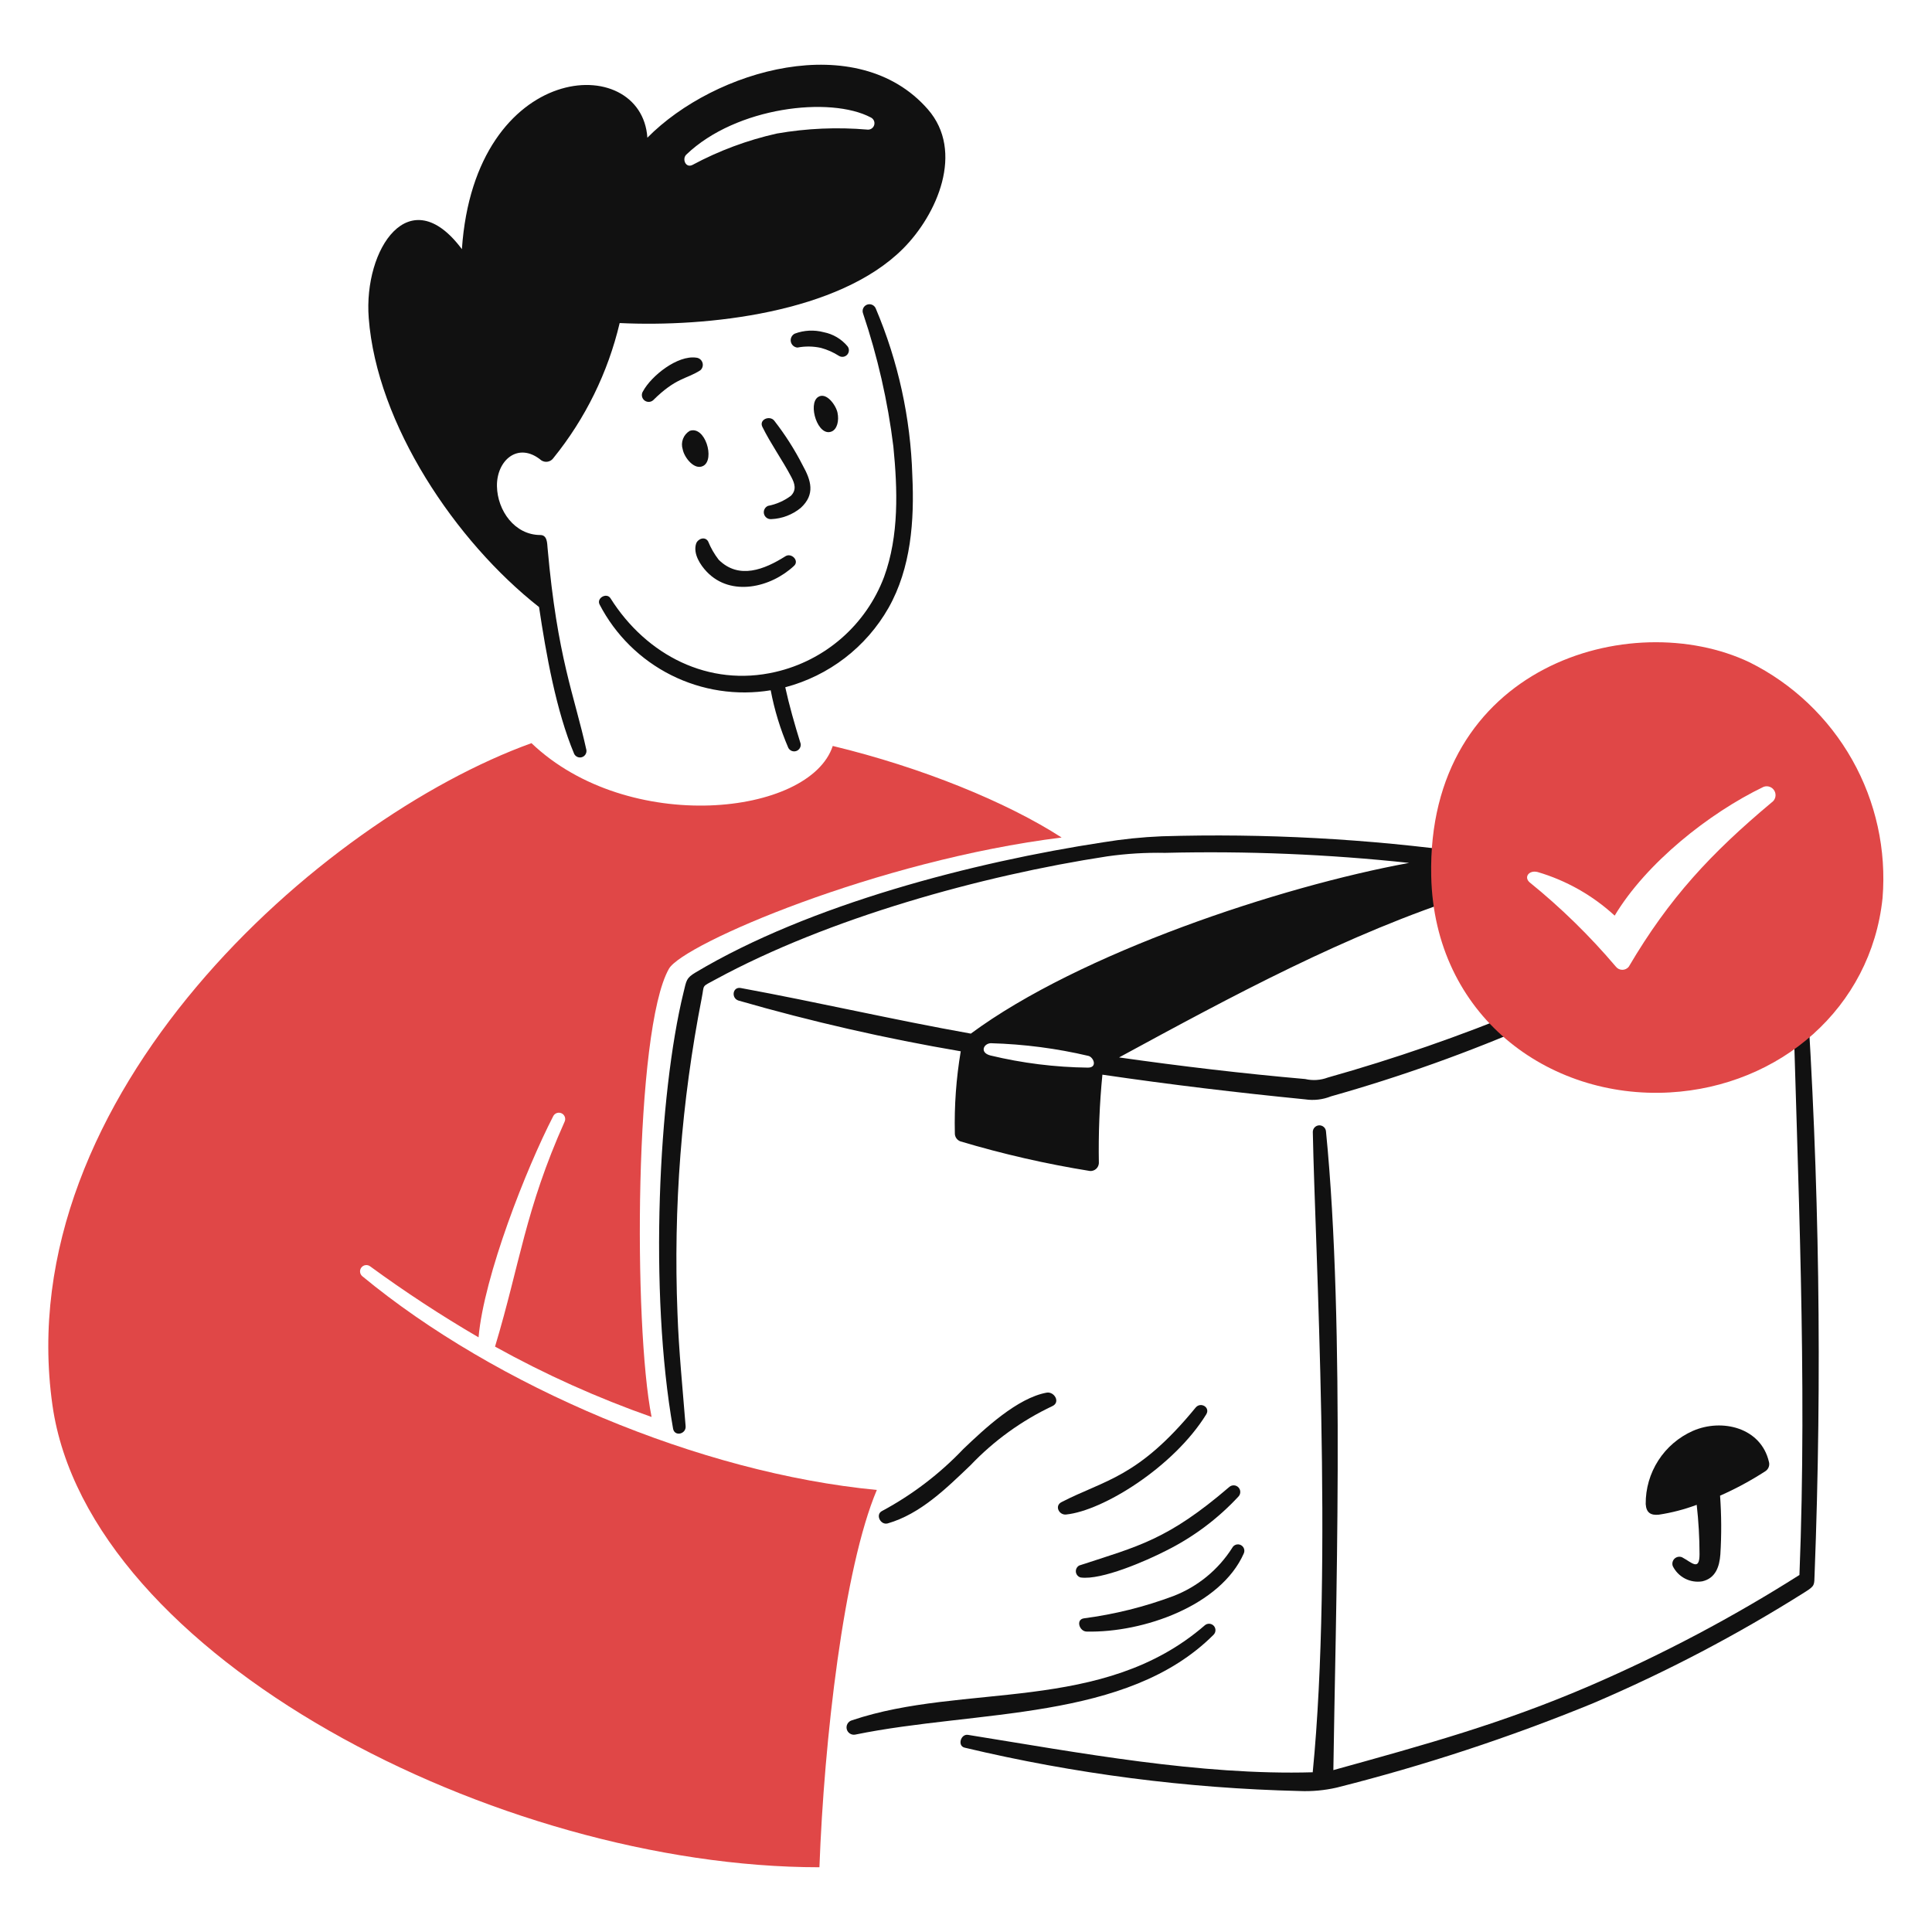 <svg viewBox="0 0 280 280" fill="none" xmlns="http://www.w3.org/2000/svg"><path d="M138.384 164.22C138.374 164.479 138.447 164.735 138.592 164.95C138.737 165.166 138.948 165.329 139.192 165.416C145.354 167.257 151.63 168.692 157.98 169.711C158.299 169.729 158.612 169.62 158.851 169.409C159.089 169.197 159.235 168.899 159.256 168.581C159.179 164.297 159.35 160.013 159.768 155.749C169.578 157.188 179.284 158.351 189.143 159.326C190.408 159.517 191.702 159.368 192.891 158.893C202.995 156.043 212.892 152.505 222.513 148.303C224.519 147.455 222.897 145.503 220.934 146.286C211.635 150.143 202.115 153.443 192.424 156.169C191.38 156.562 190.243 156.636 189.157 156.381C180.135 155.592 171.144 154.522 162.184 153.25C178.51 144.388 195.192 135.33 212.976 129.648C216.566 128.5 216.056 124.009 212.992 123.609C198.209 121.56 183.28 120.754 168.363 121.201C165.517 121.321 162.682 121.612 159.872 122.073C141.124 124.935 117.34 131.064 100.811 140.935C99.443 141.753 99.488 142.092 99.063 143.823C95.444 158.582 94.035 187.223 97.546 207.046C97.758 208.244 99.45 207.852 99.366 206.697C98.935 201.237 98.378 195.811 98.185 190.338C97.575 175.009 98.757 159.661 101.707 144.606C102.108 142.604 101.59 143.097 103.726 141.936C120.075 133.053 142.296 126.889 160.468 124.109C163.245 123.716 166.049 123.546 168.853 123.602C180.661 123.314 192.476 123.8 204.221 125.059C185.538 128.477 156.484 138.131 140.7 149.8C129.511 147.805 118.495 145.243 107.362 143.192C106.161 142.969 105.934 144.672 107.038 145.012C117.626 148.061 128.376 150.515 139.238 152.362C138.578 156.279 138.292 160.249 138.384 164.22ZM143.646 151.192C148.399 151.326 153.126 151.942 157.755 153.031C158.515 153.244 159.082 154.736 157.655 154.729C152.895 154.671 148.156 154.079 143.528 152.965C141.946 152.55 142.533 151.211 143.64 151.185L143.646 151.192Z" fill="#111111"/><path d="M111.695 100.041C112.238 102.906 113.095 105.703 114.248 108.381C114.353 108.582 114.526 108.739 114.736 108.824C114.947 108.91 115.18 108.917 115.395 108.845C115.61 108.774 115.793 108.628 115.91 108.433C116.027 108.239 116.072 108.01 116.035 107.786C115.16 104.976 114.355 102.13 113.806 99.603C116.939 98.777 119.877 97.334 122.446 95.359C125.015 93.385 127.165 90.917 128.769 88.102C132.047 82.302 132.53 75.411 132.22 68.89C131.968 60.566 130.169 52.361 126.916 44.695C126.815 44.457 126.625 44.268 126.387 44.168C126.149 44.068 125.881 44.066 125.64 44.161C125.4 44.257 125.207 44.442 125.102 44.678C124.997 44.914 124.989 45.182 125.079 45.424C127.189 51.684 128.661 58.14 129.471 64.695C130.088 70.937 130.311 77.631 128.127 83.614C126.84 87.029 124.729 90.074 121.981 92.477C119.233 94.88 115.934 96.566 112.377 97.385C102.717 99.625 93.677 94.961 88.479 86.71C87.93 85.838 86.435 86.66 86.89 87.594C89.181 92.021 92.815 95.61 97.271 97.846C101.727 100.082 106.776 100.85 111.695 100.041Z" fill="#111111"/><path d="M116.34 67.455C115.167 65.156 113.777 62.975 112.189 60.942C111.524 60.165 109.967 60.809 110.491 61.869C111.728 64.372 113.38 66.657 114.682 69.128C115.188 70.085 115.464 70.994 114.633 71.845C113.652 72.583 112.515 73.085 111.308 73.314C111.089 73.406 110.91 73.573 110.803 73.785C110.696 73.997 110.667 74.24 110.723 74.471C110.778 74.702 110.914 74.906 111.105 75.046C111.297 75.186 111.532 75.254 111.769 75.237C113.333 75.172 114.833 74.602 116.045 73.611C118.194 71.641 117.536 69.612 116.34 67.455Z" fill="#111111"/><path d="M100.908 51.835C98.186 51.443 94.396 54.474 93.192 56.703C93.06 56.9 93.003 57.138 93.031 57.373C93.06 57.609 93.172 57.827 93.347 57.987C93.523 58.147 93.75 58.238 93.987 58.245C94.225 58.251 94.456 58.172 94.64 58.022C97.989 54.697 99.436 54.989 101.5 53.663C101.654 53.529 101.765 53.352 101.819 53.155C101.874 52.958 101.869 52.749 101.806 52.554C101.743 52.359 101.625 52.188 101.465 52.06C101.305 51.932 101.112 51.854 100.908 51.835Z" fill="#111111"/><path d="M122.815 50.168C121.933 49.121 120.72 48.407 119.377 48.145C117.991 47.779 116.527 47.852 115.185 48.353C114.976 48.457 114.807 48.626 114.704 48.834C114.6 49.043 114.567 49.28 114.611 49.509C114.655 49.738 114.772 49.946 114.945 50.102C115.118 50.258 115.338 50.353 115.57 50.372C116.7 50.156 117.863 50.172 118.986 50.421C119.904 50.672 120.779 51.061 121.582 51.573C121.772 51.692 121.999 51.739 122.221 51.706C122.443 51.673 122.646 51.562 122.794 51.393C122.942 51.224 123.025 51.009 123.029 50.784C123.033 50.56 122.957 50.341 122.815 50.168Z" fill="#111111"/><path d="M118.559 57.54C117.034 58.552 118.53 63.384 120.537 62.531C121.325 62.196 121.626 60.973 121.377 59.805C121.156 58.734 119.752 56.753 118.559 57.54Z" fill="#111111"/><path d="M101.941 67.508C103.635 66.56 102.196 61.655 99.96 62.444C99.511 62.711 99.166 63.123 98.982 63.611C98.798 64.1 98.785 64.637 98.946 65.134C99.17 66.312 100.66 68.228 101.941 67.508Z" fill="#111111"/><path d="M115.08 82.005C115.882 81.257 114.694 80.07 113.831 80.615C110.81 82.526 107.097 84.041 104.159 81.124C103.529 80.312 103.014 79.417 102.627 78.464C102.159 77.668 101.094 78.098 100.874 78.827C100.44 80.269 101.496 81.889 102.439 82.873C105.946 86.531 111.72 85.149 115.08 82.005Z" fill="#111111"/><path d="M175.878 236.922C176.05 236.752 176.149 236.521 176.154 236.279C176.16 236.037 176.071 235.802 175.907 235.625C175.742 235.447 175.515 235.34 175.273 235.326C175.032 235.312 174.794 235.393 174.611 235.551C159.753 248.431 139.688 243.83 123.453 249.325C123.191 249.401 122.968 249.575 122.831 249.811C122.694 250.047 122.652 250.327 122.715 250.592C122.778 250.858 122.941 251.089 123.17 251.238C123.399 251.387 123.676 251.442 123.945 251.392C141.582 247.772 163.304 249.5 175.878 236.922Z" fill="#111111"/><path d="M157.478 236.46C165.738 236.645 176.938 232.672 180.261 225.131C180.359 224.911 180.368 224.661 180.286 224.434C180.204 224.208 180.037 224.022 179.82 223.916C179.603 223.81 179.354 223.792 179.124 223.866C178.895 223.94 178.703 224.101 178.59 224.314C176.567 227.502 173.573 229.956 170.05 231.314C165.86 232.881 161.506 233.965 157.07 234.545C155.884 234.735 156.432 236.436 157.478 236.46Z" fill="#111111"/><path d="M156.615 228.62C159.646 229.04 166.135 226.201 168.942 224.763C172.909 222.797 176.484 220.126 179.494 216.88C179.662 216.699 179.753 216.46 179.75 216.213C179.746 215.966 179.647 215.73 179.475 215.554C179.302 215.378 179.068 215.275 178.821 215.267C178.574 215.259 178.334 215.346 178.15 215.51C169.19 223.198 164.968 224.078 156.407 226.885C156.242 226.976 156.109 227.114 156.023 227.281C155.937 227.448 155.904 227.637 155.926 227.823C155.948 228.009 156.026 228.185 156.149 228.327C156.272 228.469 156.434 228.571 156.615 228.62Z" fill="#111111"/><path d="M174.812 204.989C175.451 203.959 173.996 203.113 173.272 204.009C164.928 214.197 160.156 214.438 153.839 217.699C152.802 218.233 153.476 219.594 154.498 219.495C159.824 218.97 170.1 212.61 174.812 204.989Z" fill="#111111"/><path d="M139.614 210C136.194 213.596 132.224 216.625 127.854 218.974C126.811 219.481 127.609 221.085 128.666 220.78C133.407 219.407 137.173 215.677 140.648 212.36C144.05 208.786 148.085 205.873 152.548 203.769C153.724 203.185 152.769 201.634 151.677 201.835C147.442 202.609 142.688 207.06 139.614 210Z" fill="#111111"/><path d="M261.744 142.072C261.663 140.85 259.755 140.769 259.784 142.057C260.526 170.834 261.93 199.44 260.789 228.257C251.144 234.374 241.033 239.724 230.549 244.257C217.755 249.785 206.444 252.876 193.241 256.537C193.521 235.368 194.988 192.315 192.174 163.997C192.161 163.748 192.05 163.513 191.866 163.344C191.681 163.174 191.438 163.084 191.188 163.092C190.938 163.1 190.701 163.206 190.528 163.387C190.355 163.567 190.26 163.809 190.263 164.059C190.576 180.635 193.22 226.639 190.249 256.851C173.905 257.321 156.369 254.012 140.29 251.43C139.234 251.261 138.719 253.03 139.804 253.284C155.718 257.073 171.986 259.179 188.341 259.568C190.147 259.643 191.956 259.477 193.718 259.074C206.352 255.891 218.744 251.816 230.801 246.88C241.493 242.321 251.803 236.914 261.632 230.71C263.053 229.816 262.927 229.702 262.982 228.227C264.086 199.507 263.673 170.748 261.744 142.072Z" fill="#111111"/><path d="M240.401 219.52C242.278 219.237 244.121 218.758 245.899 218.091C246.168 220.461 246.305 222.845 246.309 225.231C246.309 227.762 245.189 226.439 243.779 225.693C243.597 225.616 243.396 225.594 243.202 225.63C243.007 225.666 242.827 225.758 242.685 225.894C242.542 226.031 242.442 226.207 242.398 226.4C242.353 226.592 242.366 226.794 242.435 226.979C242.819 227.756 243.443 228.389 244.214 228.785C244.985 229.18 245.863 229.317 246.718 229.176C248.633 228.732 249.197 227.051 249.327 225.281C249.504 222.445 249.49 219.599 249.285 216.765C251.564 215.76 253.759 214.574 255.849 213.22C256.067 213.08 256.235 212.874 256.329 212.632C256.422 212.39 256.437 212.124 256.369 211.873C255.224 206.899 249.565 205.524 245.33 207.381C243.285 208.29 241.549 209.777 240.337 211.659C239.125 213.542 238.489 215.737 238.508 217.976C238.587 219.251 239.26 219.635 240.401 219.52Z" fill="#111111"/><path d="M79.36 79.44C79.296 78.705 79.314 77.543 78.31 77.54C74.577 77.532 72.093 73.991 72.022 70.483C71.946 66.723 75.102 63.927 78.462 66.725C78.74 66.905 79.078 66.97 79.404 66.905C79.729 66.841 80.017 66.652 80.206 66.38C84.834 60.663 88.115 53.977 89.806 46.819C102.516 47.429 121.537 45.361 130.85 36.064C135.825 31.098 139.81 21.949 134.464 15.834C124.264 4.155 103.618 10.044 93.822 19.957C92.982 7.398 68.806 8.711 66.942 36.112C59.361 25.952 52.678 36.058 53.437 46.073C54.607 61.501 66.037 78.49 78.123 87.98C79.136 94.758 80.608 103.064 83.215 109.26C83.315 109.46 83.484 109.617 83.689 109.704C83.895 109.791 84.125 109.801 84.338 109.734C84.552 109.667 84.734 109.526 84.852 109.336C84.971 109.147 85.018 108.921 84.986 108.7C83.226 100.687 80.78 95.407 79.36 79.44ZM99.47 22.4C106.709 15.464 120.362 13.924 126.21 17.027C126.405 17.121 126.561 17.282 126.651 17.479C126.74 17.677 126.757 17.9 126.699 18.109C126.641 18.318 126.511 18.5 126.332 18.624C126.154 18.747 125.938 18.804 125.721 18.784C121.336 18.406 116.921 18.597 112.585 19.352C108.315 20.308 104.195 21.842 100.339 23.912C99.362 24.391 98.816 23.02 99.47 22.4Z" fill="#111111"/><path d="M153.86 121.38C145.919 116.257 133.619 111.226 120.69 108.109C117.354 118.258 91.043 121.086 77.024 107.703C46.406 118.759 1.28 158.876 7.598 203.629C12.748 240.111 72.225 270.617 118.758 270.617C119.427 252.218 122.291 227.24 127.077 215.935C101.43 213.485 71.807 200.92 52.496 184.95C52.317 184.795 52.205 184.577 52.184 184.341C52.162 184.105 52.233 183.87 52.382 183.686C52.53 183.501 52.744 183.381 52.979 183.352C53.214 183.322 53.451 183.384 53.641 183.526C58.699 187.224 63.943 190.659 69.355 193.817C70.148 184.88 76.266 169.364 80.167 161.785C80.271 161.566 80.458 161.396 80.687 161.314C80.916 161.233 81.168 161.245 81.388 161.349C81.608 161.453 81.778 161.641 81.859 161.87C81.941 162.099 81.929 162.351 81.824 162.571C76.104 175.36 75.384 183.061 71.744 195.159C79.007 199.19 86.597 202.603 94.433 205.359C91.799 192.224 91.913 149.227 96.953 140.391C98.99 136.826 127.145 124.691 153.86 121.38Z" fill="#E04747"/><path d="M253.567 95.99C236.365 87.793 206.735 96.517 207.423 127.007C207.875 147.112 224.318 159.33 242.015 158.322C257.925 157.416 271.177 146.105 272.835 130.145C273.401 123.179 271.868 116.203 268.434 110.115C265 104.028 259.822 99.108 253.567 95.99ZM256.746 116.308C247.965 123.661 241.917 130.136 236.051 140.108C235.938 140.249 235.793 140.363 235.629 140.44C235.465 140.517 235.286 140.556 235.105 140.553C234.923 140.551 234.745 140.507 234.583 140.425C234.422 140.343 234.281 140.226 234.171 140.081C230.402 135.635 226.225 131.551 221.694 127.884C220.807 127.12 221.598 126.064 222.849 126.382C227.004 127.606 230.823 129.767 234.011 132.699C238.57 125.09 247.654 117.859 255.578 114.04C255.874 113.925 256.201 113.923 256.498 114.036C256.794 114.148 257.039 114.366 257.184 114.648C257.329 114.93 257.365 115.255 257.284 115.562C257.203 115.868 257.011 116.134 256.746 116.308Z" fill="#E04747"/></svg>